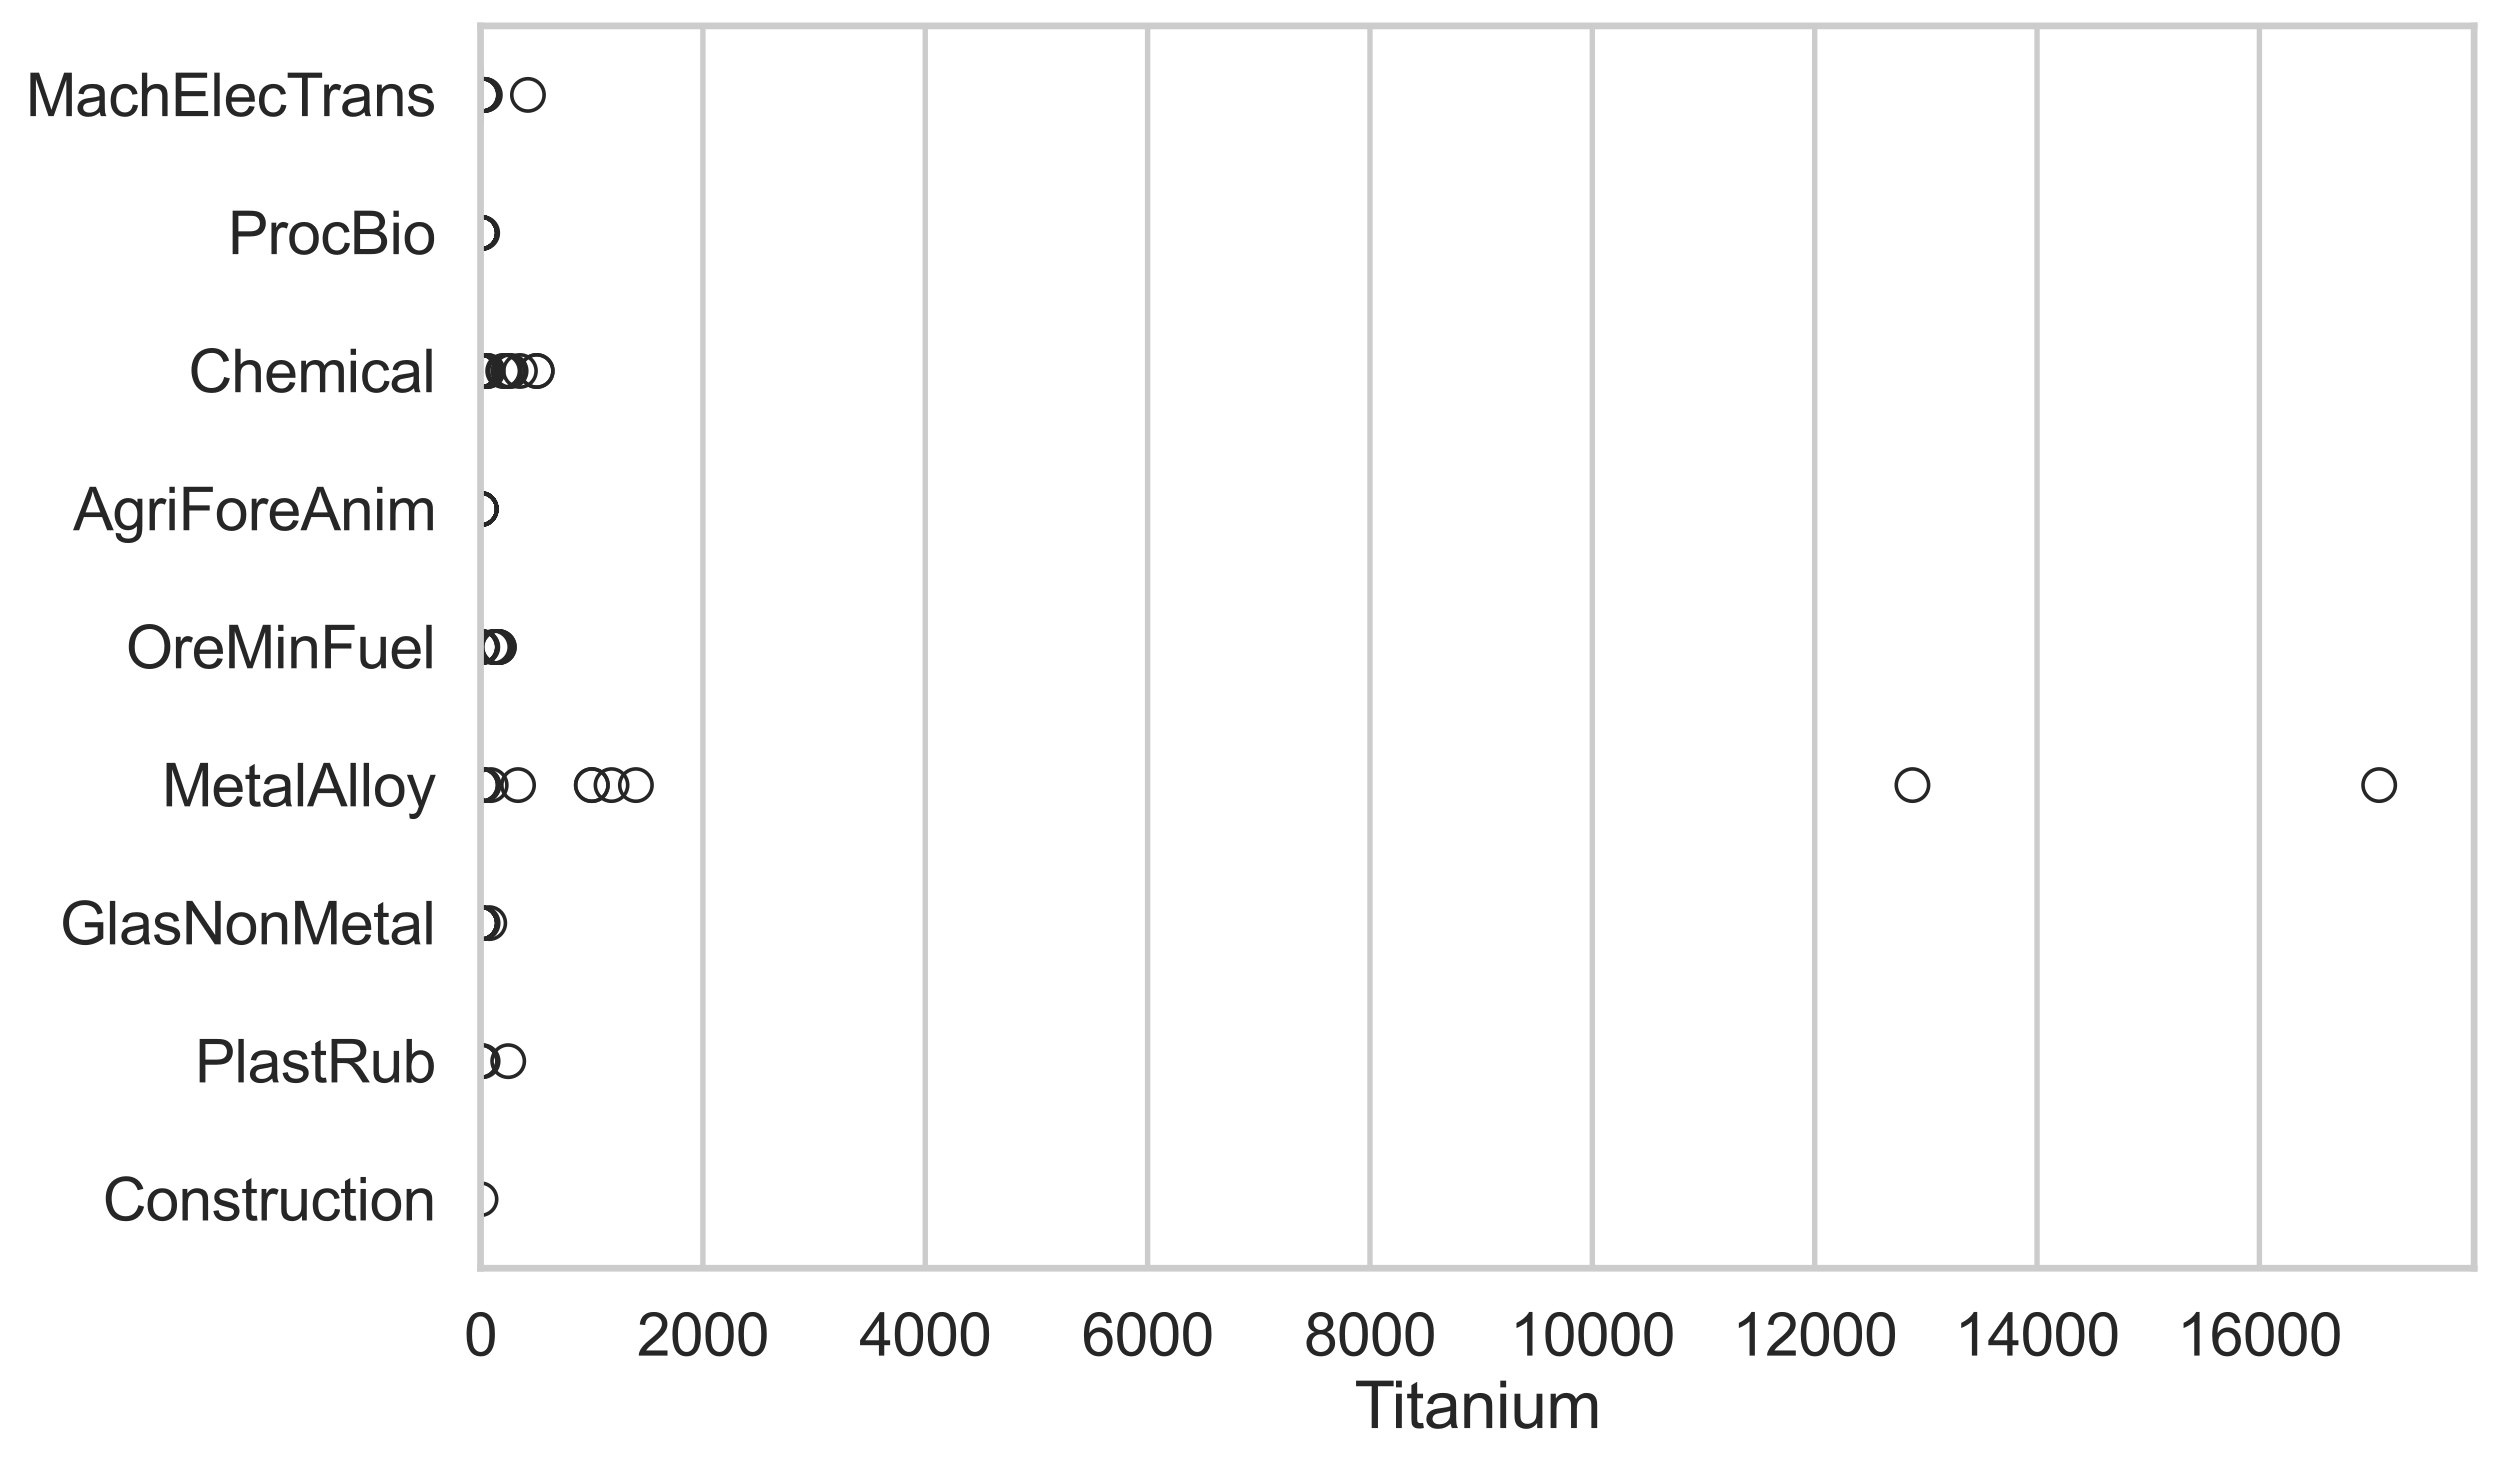 <?xml version="1.0" encoding="utf-8" standalone="no"?>
<!DOCTYPE svg PUBLIC "-//W3C//DTD SVG 1.1//EN"
  "http://www.w3.org/Graphics/SVG/1.1/DTD/svg11.dtd">
<svg xmlns:xlink="http://www.w3.org/1999/xlink" width="695.577pt" height="408.111pt" viewBox="0 0 695.577 408.111" xmlns="http://www.w3.org/2000/svg" version="1.1">
 <defs>
  <style type="text/css">*{stroke-linejoin: round; stroke-linecap: butt}</style>
 </defs>
 <g id="figure_1">
  <g id="patch_1">
   <path d="M 0 408.111 
L 695.577 408.111 
L 695.577 0 
L 0 0 
z
" style="fill: #ffffff"/>
  </g>
  <g id="axes_1">
   <g id="patch_2">
    <path d="M 133.697 352.86 
L 688.377 352.86 
L 688.377 7.2 
L 133.697 7.2 
z
" style="fill: #ffffff"/>
   </g>
   <g id="matplotlib.axis_1">
    <g id="xtick_1">
     <g id="line2d_1">
      <path d="M 133.697 352.86 
L 133.697 7.2 
" clip-path="url(#pc767869183)" style="fill: none; stroke: #cccccc; stroke-width: 1.5; stroke-linecap: round"/>
     </g>
     <g id="text_1">
      <!-- 0 -->
      <g style="fill: #262626" transform="translate(129.109 377.17) scale(0.165 -0.165)">
       <defs>
        <path id="ArialMT-30" d="M 266 2259 
Q 266 3072 433 3567 
Q 600 4063 929 4331 
Q 1259 4600 1759 4600 
Q 2128 4600 2406 4451 
Q 2684 4303 2865 4023 
Q 3047 3744 3150 3342 
Q 3253 2941 3253 2259 
Q 3253 1453 3087 958 
Q 2922 463 2592 192 
Q 2263 -78 1759 -78 
Q 1097 -78 719 397 
Q 266 969 266 2259 
z
M 844 2259 
Q 844 1131 1108 757 
Q 1372 384 1759 384 
Q 2147 384 2411 759 
Q 2675 1134 2675 2259 
Q 2675 3391 2411 3762 
Q 2147 4134 1753 4134 
Q 1366 4134 1134 3806 
Q 844 3388 844 2259 
z
" transform="scale(0.016)"/>
       </defs>
       <use xlink:href="#ArialMT-30"/>
      </g>
     </g>
    </g>
    <g id="xtick_2">
     <g id="line2d_2">
      <path d="M 195.565 352.86 
L 195.565 7.2 
" clip-path="url(#pc767869183)" style="fill: none; stroke: #cccccc; stroke-width: 1.5; stroke-linecap: round"/>
     </g>
     <g id="text_2">
      <!-- 2000 -->
      <g style="fill: #262626" transform="translate(177.213 377.17) scale(0.165 -0.165)">
       <defs>
        <path id="ArialMT-32" d="M 3222 541 
L 3222 0 
L 194 0 
Q 188 203 259 391 
Q 375 700 629 1000 
Q 884 1300 1366 1694 
Q 2113 2306 2375 2664 
Q 2638 3022 2638 3341 
Q 2638 3675 2398 3904 
Q 2159 4134 1775 4134 
Q 1369 4134 1125 3890 
Q 881 3647 878 3216 
L 300 3275 
Q 359 3922 746 4261 
Q 1134 4600 1788 4600 
Q 2447 4600 2831 4234 
Q 3216 3869 3216 3328 
Q 3216 3053 3103 2787 
Q 2991 2522 2730 2228 
Q 2469 1934 1863 1422 
Q 1356 997 1212 845 
Q 1069 694 975 541 
L 3222 541 
z
" transform="scale(0.016)"/>
       </defs>
       <use xlink:href="#ArialMT-32"/>
       <use xlink:href="#ArialMT-30" transform="translate(55.615 0)"/>
       <use xlink:href="#ArialMT-30" transform="translate(111.23 0)"/>
       <use xlink:href="#ArialMT-30" transform="translate(166.846 0)"/>
      </g>
     </g>
    </g>
    <g id="xtick_3">
     <g id="line2d_3">
      <path d="M 257.432 352.86 
L 257.432 7.2 
" clip-path="url(#pc767869183)" style="fill: none; stroke: #cccccc; stroke-width: 1.5; stroke-linecap: round"/>
     </g>
     <g id="text_3">
      <!-- 4000 -->
      <g style="fill: #262626" transform="translate(239.081 377.17) scale(0.165 -0.165)">
       <defs>
        <path id="ArialMT-34" d="M 2069 0 
L 2069 1097 
L 81 1097 
L 81 1613 
L 2172 4581 
L 2631 4581 
L 2631 1613 
L 3250 1613 
L 3250 1097 
L 2631 1097 
L 2631 0 
L 2069 0 
z
M 2069 1613 
L 2069 3678 
L 634 1613 
L 2069 1613 
z
" transform="scale(0.016)"/>
       </defs>
       <use xlink:href="#ArialMT-34"/>
       <use xlink:href="#ArialMT-30" transform="translate(55.615 0)"/>
       <use xlink:href="#ArialMT-30" transform="translate(111.23 0)"/>
       <use xlink:href="#ArialMT-30" transform="translate(166.846 0)"/>
      </g>
     </g>
    </g>
    <g id="xtick_4">
     <g id="line2d_4">
      <path d="M 319.3 352.86 
L 319.3 7.2 
" clip-path="url(#pc767869183)" style="fill: none; stroke: #cccccc; stroke-width: 1.5; stroke-linecap: round"/>
     </g>
     <g id="text_4">
      <!-- 6000 -->
      <g style="fill: #262626" transform="translate(300.949 377.17) scale(0.165 -0.165)">
       <defs>
        <path id="ArialMT-36" d="M 3184 3459 
L 2625 3416 
Q 2550 3747 2413 3897 
Q 2184 4138 1850 4138 
Q 1581 4138 1378 3988 
Q 1113 3794 959 3422 
Q 806 3050 800 2363 
Q 1003 2672 1297 2822 
Q 1591 2972 1913 2972 
Q 2475 2972 2870 2558 
Q 3266 2144 3266 1488 
Q 3266 1056 3080 686 
Q 2894 316 2569 119 
Q 2244 -78 1831 -78 
Q 1128 -78 684 439 
Q 241 956 241 2144 
Q 241 3472 731 4075 
Q 1159 4600 1884 4600 
Q 2425 4600 2770 4297 
Q 3116 3994 3184 3459 
z
M 888 1484 
Q 888 1194 1011 928 
Q 1134 663 1356 523 
Q 1578 384 1822 384 
Q 2178 384 2434 671 
Q 2691 959 2691 1453 
Q 2691 1928 2437 2201 
Q 2184 2475 1800 2475 
Q 1419 2475 1153 2201 
Q 888 1928 888 1484 
z
" transform="scale(0.016)"/>
       </defs>
       <use xlink:href="#ArialMT-36"/>
       <use xlink:href="#ArialMT-30" transform="translate(55.615 0)"/>
       <use xlink:href="#ArialMT-30" transform="translate(111.23 0)"/>
       <use xlink:href="#ArialMT-30" transform="translate(166.846 0)"/>
      </g>
     </g>
    </g>
    <g id="xtick_5">
     <g id="line2d_5">
      <path d="M 381.167 352.86 
L 381.167 7.2 
" clip-path="url(#pc767869183)" style="fill: none; stroke: #cccccc; stroke-width: 1.5; stroke-linecap: round"/>
     </g>
     <g id="text_5">
      <!-- 8000 -->
      <g style="fill: #262626" transform="translate(362.816 377.17) scale(0.165 -0.165)">
       <defs>
        <path id="ArialMT-38" d="M 1131 2484 
Q 781 2613 612 2850 
Q 444 3088 444 3419 
Q 444 3919 803 4259 
Q 1163 4600 1759 4600 
Q 2359 4600 2725 4251 
Q 3091 3903 3091 3403 
Q 3091 3084 2923 2848 
Q 2756 2613 2416 2484 
Q 2838 2347 3058 2040 
Q 3278 1734 3278 1309 
Q 3278 722 2862 322 
Q 2447 -78 1769 -78 
Q 1091 -78 675 323 
Q 259 725 259 1325 
Q 259 1772 486 2073 
Q 713 2375 1131 2484 
z
M 1019 3438 
Q 1019 3113 1228 2906 
Q 1438 2700 1772 2700 
Q 2097 2700 2305 2904 
Q 2513 3109 2513 3406 
Q 2513 3716 2298 3927 
Q 2084 4138 1766 4138 
Q 1444 4138 1231 3931 
Q 1019 3725 1019 3438 
z
M 838 1322 
Q 838 1081 952 856 
Q 1066 631 1291 507 
Q 1516 384 1775 384 
Q 2178 384 2440 643 
Q 2703 903 2703 1303 
Q 2703 1709 2433 1975 
Q 2163 2241 1756 2241 
Q 1359 2241 1098 1978 
Q 838 1716 838 1322 
z
" transform="scale(0.016)"/>
       </defs>
       <use xlink:href="#ArialMT-38"/>
       <use xlink:href="#ArialMT-30" transform="translate(55.615 0)"/>
       <use xlink:href="#ArialMT-30" transform="translate(111.23 0)"/>
       <use xlink:href="#ArialMT-30" transform="translate(166.846 0)"/>
      </g>
     </g>
    </g>
    <g id="xtick_6">
     <g id="line2d_6">
      <path d="M 443.035 352.86 
L 443.035 7.2 
" clip-path="url(#pc767869183)" style="fill: none; stroke: #cccccc; stroke-width: 1.5; stroke-linecap: round"/>
     </g>
     <g id="text_6">
      <!-- 10000 -->
      <g style="fill: #262626" transform="translate(420.096 377.17) scale(0.165 -0.165)">
       <defs>
        <path id="ArialMT-31" d="M 2384 0 
L 1822 0 
L 1822 3584 
Q 1619 3391 1289 3197 
Q 959 3003 697 2906 
L 697 3450 
Q 1169 3672 1522 3987 
Q 1875 4303 2022 4600 
L 2384 4600 
L 2384 0 
z
" transform="scale(0.016)"/>
       </defs>
       <use xlink:href="#ArialMT-31"/>
       <use xlink:href="#ArialMT-30" transform="translate(55.615 0)"/>
       <use xlink:href="#ArialMT-30" transform="translate(111.23 0)"/>
       <use xlink:href="#ArialMT-30" transform="translate(166.846 0)"/>
       <use xlink:href="#ArialMT-30" transform="translate(222.461 0)"/>
      </g>
     </g>
    </g>
    <g id="xtick_7">
     <g id="line2d_7">
      <path d="M 504.902 352.86 
L 504.902 7.2 
" clip-path="url(#pc767869183)" style="fill: none; stroke: #cccccc; stroke-width: 1.5; stroke-linecap: round"/>
     </g>
     <g id="text_7">
      <!-- 12000 -->
      <g style="fill: #262626" transform="translate(481.964 377.17) scale(0.165 -0.165)">
       <use xlink:href="#ArialMT-31"/>
       <use xlink:href="#ArialMT-32" transform="translate(55.615 0)"/>
       <use xlink:href="#ArialMT-30" transform="translate(111.23 0)"/>
       <use xlink:href="#ArialMT-30" transform="translate(166.846 0)"/>
       <use xlink:href="#ArialMT-30" transform="translate(222.461 0)"/>
      </g>
     </g>
    </g>
    <g id="xtick_8">
     <g id="line2d_8">
      <path d="M 566.77 352.86 
L 566.77 7.2 
" clip-path="url(#pc767869183)" style="fill: none; stroke: #cccccc; stroke-width: 1.5; stroke-linecap: round"/>
     </g>
     <g id="text_8">
      <!-- 14000 -->
      <g style="fill: #262626" transform="translate(543.831 377.17) scale(0.165 -0.165)">
       <use xlink:href="#ArialMT-31"/>
       <use xlink:href="#ArialMT-34" transform="translate(55.615 0)"/>
       <use xlink:href="#ArialMT-30" transform="translate(111.23 0)"/>
       <use xlink:href="#ArialMT-30" transform="translate(166.846 0)"/>
       <use xlink:href="#ArialMT-30" transform="translate(222.461 0)"/>
      </g>
     </g>
    </g>
    <g id="xtick_9">
     <g id="line2d_9">
      <path d="M 628.638 352.86 
L 628.638 7.2 
" clip-path="url(#pc767869183)" style="fill: none; stroke: #cccccc; stroke-width: 1.5; stroke-linecap: round"/>
     </g>
     <g id="text_9">
      <!-- 16000 -->
      <g style="fill: #262626" transform="translate(605.699 377.17) scale(0.165 -0.165)">
       <use xlink:href="#ArialMT-31"/>
       <use xlink:href="#ArialMT-36" transform="translate(55.615 0)"/>
       <use xlink:href="#ArialMT-30" transform="translate(111.23 0)"/>
       <use xlink:href="#ArialMT-30" transform="translate(166.846 0)"/>
       <use xlink:href="#ArialMT-30" transform="translate(222.461 0)"/>
      </g>
     </g>
    </g>
    <g id="text_10">
     <!-- Titanium -->
     <g style="fill: #262626" transform="translate(376.866 397.334) scale(0.18 -0.18)">
      <defs>
       <path id="ArialMT-54" d="M 1659 0 
L 1659 4041 
L 150 4041 
L 150 4581 
L 3781 4581 
L 3781 4041 
L 2266 4041 
L 2266 0 
L 1659 0 
z
" transform="scale(0.016)"/>
       <path id="ArialMT-69" d="M 425 3934 
L 425 4581 
L 988 4581 
L 988 3934 
L 425 3934 
z
M 425 0 
L 425 3319 
L 988 3319 
L 988 0 
L 425 0 
z
" transform="scale(0.016)"/>
       <path id="ArialMT-74" d="M 1650 503 
L 1731 6 
Q 1494 -44 1306 -44 
Q 1000 -44 831 53 
Q 663 150 594 308 
Q 525 466 525 972 
L 525 2881 
L 113 2881 
L 113 3319 
L 525 3319 
L 525 4141 
L 1084 4478 
L 1084 3319 
L 1650 3319 
L 1650 2881 
L 1084 2881 
L 1084 941 
Q 1084 700 1114 631 
Q 1144 563 1211 522 
Q 1278 481 1403 481 
Q 1497 481 1650 503 
z
" transform="scale(0.016)"/>
       <path id="ArialMT-61" d="M 2588 409 
Q 2275 144 1986 34 
Q 1697 -75 1366 -75 
Q 819 -75 525 192 
Q 231 459 231 875 
Q 231 1119 342 1320 
Q 453 1522 633 1644 
Q 813 1766 1038 1828 
Q 1203 1872 1538 1913 
Q 2219 1994 2541 2106 
Q 2544 2222 2544 2253 
Q 2544 2597 2384 2738 
Q 2169 2928 1744 2928 
Q 1347 2928 1158 2789 
Q 969 2650 878 2297 
L 328 2372 
Q 403 2725 575 2942 
Q 747 3159 1072 3276 
Q 1397 3394 1825 3394 
Q 2250 3394 2515 3294 
Q 2781 3194 2906 3042 
Q 3031 2891 3081 2659 
Q 3109 2516 3109 2141 
L 3109 1391 
Q 3109 606 3145 398 
Q 3181 191 3288 0 
L 2700 0 
Q 2613 175 2588 409 
z
M 2541 1666 
Q 2234 1541 1622 1453 
Q 1275 1403 1131 1340 
Q 988 1278 909 1158 
Q 831 1038 831 891 
Q 831 666 1001 516 
Q 1172 366 1500 366 
Q 1825 366 2078 508 
Q 2331 650 2450 897 
Q 2541 1088 2541 1459 
L 2541 1666 
z
" transform="scale(0.016)"/>
       <path id="ArialMT-6e" d="M 422 0 
L 422 3319 
L 928 3319 
L 928 2847 
Q 1294 3394 1984 3394 
Q 2284 3394 2536 3286 
Q 2788 3178 2913 3003 
Q 3038 2828 3088 2588 
Q 3119 2431 3119 2041 
L 3119 0 
L 2556 0 
L 2556 2019 
Q 2556 2363 2490 2533 
Q 2425 2703 2258 2804 
Q 2091 2906 1866 2906 
Q 1506 2906 1245 2678 
Q 984 2450 984 1813 
L 984 0 
L 422 0 
z
" transform="scale(0.016)"/>
       <path id="ArialMT-75" d="M 2597 0 
L 2597 488 
Q 2209 -75 1544 -75 
Q 1250 -75 995 37 
Q 741 150 617 320 
Q 494 491 444 738 
Q 409 903 409 1263 
L 409 3319 
L 972 3319 
L 972 1478 
Q 972 1038 1006 884 
Q 1059 663 1231 536 
Q 1403 409 1656 409 
Q 1909 409 2131 539 
Q 2353 669 2445 892 
Q 2538 1116 2538 1541 
L 2538 3319 
L 3100 3319 
L 3100 0 
L 2597 0 
z
" transform="scale(0.016)"/>
       <path id="ArialMT-6d" d="M 422 0 
L 422 3319 
L 925 3319 
L 925 2853 
Q 1081 3097 1340 3245 
Q 1600 3394 1931 3394 
Q 2300 3394 2536 3241 
Q 2772 3088 2869 2813 
Q 3263 3394 3894 3394 
Q 4388 3394 4653 3120 
Q 4919 2847 4919 2278 
L 4919 0 
L 4359 0 
L 4359 2091 
Q 4359 2428 4304 2576 
Q 4250 2725 4106 2815 
Q 3963 2906 3769 2906 
Q 3419 2906 3187 2673 
Q 2956 2441 2956 1928 
L 2956 0 
L 2394 0 
L 2394 2156 
Q 2394 2531 2256 2718 
Q 2119 2906 1806 2906 
Q 1569 2906 1367 2781 
Q 1166 2656 1075 2415 
Q 984 2175 984 1722 
L 984 0 
L 422 0 
z
" transform="scale(0.016)"/>
      </defs>
      <use xlink:href="#ArialMT-54"/>
      <use xlink:href="#ArialMT-69" transform="translate(57.334 0)"/>
      <use xlink:href="#ArialMT-74" transform="translate(79.551 0)"/>
      <use xlink:href="#ArialMT-61" transform="translate(107.334 0)"/>
      <use xlink:href="#ArialMT-6e" transform="translate(162.949 0)"/>
      <use xlink:href="#ArialMT-69" transform="translate(218.564 0)"/>
      <use xlink:href="#ArialMT-75" transform="translate(240.781 0)"/>
      <use xlink:href="#ArialMT-6d" transform="translate(296.396 0)"/>
     </g>
    </g>
   </g>
   <g id="matplotlib.axis_2">
    <g id="ytick_1">
     <g id="text_11">
      <!-- MachElecTrans -->
      <g style="fill: #262626" transform="translate(7.2 32.309) scale(0.165 -0.165)">
       <defs>
        <path id="ArialMT-4d" d="M 475 0 
L 475 4581 
L 1388 4581 
L 2472 1338 
Q 2622 884 2691 659 
Q 2769 909 2934 1394 
L 4031 4581 
L 4847 4581 
L 4847 0 
L 4263 0 
L 4263 3834 
L 2931 0 
L 2384 0 
L 1059 3900 
L 1059 0 
L 475 0 
z
" transform="scale(0.016)"/>
        <path id="ArialMT-63" d="M 2588 1216 
L 3141 1144 
Q 3050 572 2676 248 
Q 2303 -75 1759 -75 
Q 1078 -75 664 370 
Q 250 816 250 1647 
Q 250 2184 428 2587 
Q 606 2991 970 3192 
Q 1334 3394 1763 3394 
Q 2303 3394 2647 3120 
Q 2991 2847 3088 2344 
L 2541 2259 
Q 2463 2594 2264 2762 
Q 2066 2931 1784 2931 
Q 1359 2931 1093 2626 
Q 828 2322 828 1663 
Q 828 994 1084 691 
Q 1341 388 1753 388 
Q 2084 388 2306 591 
Q 2528 794 2588 1216 
z
" transform="scale(0.016)"/>
        <path id="ArialMT-68" d="M 422 0 
L 422 4581 
L 984 4581 
L 984 2938 
Q 1378 3394 1978 3394 
Q 2347 3394 2619 3248 
Q 2891 3103 3008 2847 
Q 3125 2591 3125 2103 
L 3125 0 
L 2563 0 
L 2563 2103 
Q 2563 2525 2380 2717 
Q 2197 2909 1863 2909 
Q 1613 2909 1392 2779 
Q 1172 2650 1078 2428 
Q 984 2206 984 1816 
L 984 0 
L 422 0 
z
" transform="scale(0.016)"/>
        <path id="ArialMT-45" d="M 506 0 
L 506 4581 
L 3819 4581 
L 3819 4041 
L 1113 4041 
L 1113 2638 
L 3647 2638 
L 3647 2100 
L 1113 2100 
L 1113 541 
L 3925 541 
L 3925 0 
L 506 0 
z
" transform="scale(0.016)"/>
        <path id="ArialMT-6c" d="M 409 0 
L 409 4581 
L 972 4581 
L 972 0 
L 409 0 
z
" transform="scale(0.016)"/>
        <path id="ArialMT-65" d="M 2694 1069 
L 3275 997 
Q 3138 488 2766 206 
Q 2394 -75 1816 -75 
Q 1088 -75 661 373 
Q 234 822 234 1631 
Q 234 2469 665 2931 
Q 1097 3394 1784 3394 
Q 2450 3394 2872 2941 
Q 3294 2488 3294 1666 
Q 3294 1616 3291 1516 
L 816 1516 
Q 847 969 1125 678 
Q 1403 388 1819 388 
Q 2128 388 2347 550 
Q 2566 713 2694 1069 
z
M 847 1978 
L 2700 1978 
Q 2663 2397 2488 2606 
Q 2219 2931 1791 2931 
Q 1403 2931 1139 2672 
Q 875 2413 847 1978 
z
" transform="scale(0.016)"/>
        <path id="ArialMT-72" d="M 416 0 
L 416 3319 
L 922 3319 
L 922 2816 
Q 1116 3169 1280 3281 
Q 1444 3394 1641 3394 
Q 1925 3394 2219 3213 
L 2025 2691 
Q 1819 2813 1613 2813 
Q 1428 2813 1281 2702 
Q 1134 2591 1072 2394 
Q 978 2094 978 1738 
L 978 0 
L 416 0 
z
" transform="scale(0.016)"/>
        <path id="ArialMT-73" d="M 197 991 
L 753 1078 
Q 800 744 1014 566 
Q 1228 388 1613 388 
Q 2000 388 2187 545 
Q 2375 703 2375 916 
Q 2375 1106 2209 1216 
Q 2094 1291 1634 1406 
Q 1016 1563 777 1677 
Q 538 1791 414 1992 
Q 291 2194 291 2438 
Q 291 2659 392 2848 
Q 494 3038 669 3163 
Q 800 3259 1026 3326 
Q 1253 3394 1513 3394 
Q 1903 3394 2198 3281 
Q 2494 3169 2634 2976 
Q 2775 2784 2828 2463 
L 2278 2388 
Q 2241 2644 2061 2787 
Q 1881 2931 1553 2931 
Q 1166 2931 1000 2803 
Q 834 2675 834 2503 
Q 834 2394 903 2306 
Q 972 2216 1119 2156 
Q 1203 2125 1616 2013 
Q 2213 1853 2448 1751 
Q 2684 1650 2818 1456 
Q 2953 1263 2953 975 
Q 2953 694 2789 445 
Q 2625 197 2315 61 
Q 2006 -75 1616 -75 
Q 969 -75 630 194 
Q 291 463 197 991 
z
" transform="scale(0.016)"/>
       </defs>
       <use xlink:href="#ArialMT-4d"/>
       <use xlink:href="#ArialMT-61" transform="translate(83.301 0)"/>
       <use xlink:href="#ArialMT-63" transform="translate(138.916 0)"/>
       <use xlink:href="#ArialMT-68" transform="translate(188.916 0)"/>
       <use xlink:href="#ArialMT-45" transform="translate(244.531 0)"/>
       <use xlink:href="#ArialMT-6c" transform="translate(311.23 0)"/>
       <use xlink:href="#ArialMT-65" transform="translate(333.447 0)"/>
       <use xlink:href="#ArialMT-63" transform="translate(389.062 0)"/>
       <use xlink:href="#ArialMT-54" transform="translate(439.062 0)"/>
       <use xlink:href="#ArialMT-72" transform="translate(496.396 0)"/>
       <use xlink:href="#ArialMT-61" transform="translate(529.697 0)"/>
       <use xlink:href="#ArialMT-6e" transform="translate(585.312 0)"/>
       <use xlink:href="#ArialMT-73" transform="translate(640.928 0)"/>
      </g>
     </g>
    </g>
    <g id="ytick_2">
     <g id="text_12">
      <!-- ProcBio -->
      <g style="fill: #262626" transform="translate(63.424 70.715) scale(0.165 -0.165)">
       <defs>
        <path id="ArialMT-50" d="M 494 0 
L 494 4581 
L 2222 4581 
Q 2678 4581 2919 4538 
Q 3256 4481 3484 4323 
Q 3713 4166 3852 3881 
Q 3991 3597 3991 3256 
Q 3991 2672 3619 2267 
Q 3247 1863 2275 1863 
L 1100 1863 
L 1100 0 
L 494 0 
z
M 1100 2403 
L 2284 2403 
Q 2872 2403 3119 2622 
Q 3366 2841 3366 3238 
Q 3366 3525 3220 3729 
Q 3075 3934 2838 4000 
Q 2684 4041 2272 4041 
L 1100 4041 
L 1100 2403 
z
" transform="scale(0.016)"/>
        <path id="ArialMT-6f" d="M 213 1659 
Q 213 2581 725 3025 
Q 1153 3394 1769 3394 
Q 2453 3394 2887 2945 
Q 3322 2497 3322 1706 
Q 3322 1066 3130 698 
Q 2938 331 2570 128 
Q 2203 -75 1769 -75 
Q 1072 -75 642 372 
Q 213 819 213 1659 
z
M 791 1659 
Q 791 1022 1069 705 
Q 1347 388 1769 388 
Q 2188 388 2466 706 
Q 2744 1025 2744 1678 
Q 2744 2294 2464 2611 
Q 2184 2928 1769 2928 
Q 1347 2928 1069 2612 
Q 791 2297 791 1659 
z
" transform="scale(0.016)"/>
        <path id="ArialMT-42" d="M 469 0 
L 469 4581 
L 2188 4581 
Q 2713 4581 3030 4442 
Q 3347 4303 3526 4014 
Q 3706 3725 3706 3409 
Q 3706 3116 3547 2856 
Q 3388 2597 3066 2438 
Q 3481 2316 3704 2022 
Q 3928 1728 3928 1328 
Q 3928 1006 3792 729 
Q 3656 453 3456 303 
Q 3256 153 2954 76 
Q 2653 0 2216 0 
L 469 0 
z
M 1075 2656 
L 2066 2656 
Q 2469 2656 2644 2709 
Q 2875 2778 2992 2937 
Q 3109 3097 3109 3338 
Q 3109 3566 3000 3739 
Q 2891 3913 2687 3977 
Q 2484 4041 1991 4041 
L 1075 4041 
L 1075 2656 
z
M 1075 541 
L 2216 541 
Q 2509 541 2628 563 
Q 2838 600 2978 687 
Q 3119 775 3209 942 
Q 3300 1109 3300 1328 
Q 3300 1584 3169 1773 
Q 3038 1963 2805 2039 
Q 2572 2116 2134 2116 
L 1075 2116 
L 1075 541 
z
" transform="scale(0.016)"/>
       </defs>
       <use xlink:href="#ArialMT-50"/>
       <use xlink:href="#ArialMT-72" transform="translate(66.699 0)"/>
       <use xlink:href="#ArialMT-6f" transform="translate(100 0)"/>
       <use xlink:href="#ArialMT-63" transform="translate(155.615 0)"/>
       <use xlink:href="#ArialMT-42" transform="translate(205.615 0)"/>
       <use xlink:href="#ArialMT-69" transform="translate(272.314 0)"/>
       <use xlink:href="#ArialMT-6f" transform="translate(294.531 0)"/>
      </g>
     </g>
    </g>
    <g id="ytick_3">
     <g id="text_13">
      <!-- Chemical -->
      <g style="fill: #262626" transform="translate(52.428 109.122) scale(0.165 -0.165)">
       <defs>
        <path id="ArialMT-43" d="M 3763 1606 
L 4369 1453 
Q 4178 706 3683 314 
Q 3188 -78 2472 -78 
Q 1731 -78 1267 223 
Q 803 525 561 1097 
Q 319 1669 319 2325 
Q 319 3041 592 3573 
Q 866 4106 1370 4382 
Q 1875 4659 2481 4659 
Q 3169 4659 3637 4309 
Q 4106 3959 4291 3325 
L 3694 3184 
Q 3534 3684 3231 3912 
Q 2928 4141 2469 4141 
Q 1941 4141 1586 3887 
Q 1231 3634 1087 3207 
Q 944 2781 944 2328 
Q 944 1744 1114 1308 
Q 1284 872 1643 656 
Q 2003 441 2422 441 
Q 2931 441 3284 734 
Q 3638 1028 3763 1606 
z
" transform="scale(0.016)"/>
       </defs>
       <use xlink:href="#ArialMT-43"/>
       <use xlink:href="#ArialMT-68" transform="translate(72.217 0)"/>
       <use xlink:href="#ArialMT-65" transform="translate(127.832 0)"/>
       <use xlink:href="#ArialMT-6d" transform="translate(183.447 0)"/>
       <use xlink:href="#ArialMT-69" transform="translate(266.748 0)"/>
       <use xlink:href="#ArialMT-63" transform="translate(288.965 0)"/>
       <use xlink:href="#ArialMT-61" transform="translate(338.965 0)"/>
       <use xlink:href="#ArialMT-6c" transform="translate(394.58 0)"/>
      </g>
     </g>
    </g>
    <g id="ytick_4">
     <g id="text_14">
      <!-- AgriForeAnim -->
      <g style="fill: #262626" transform="translate(20.341 147.529) scale(0.165 -0.165)">
       <defs>
        <path id="ArialMT-41" d="M -9 0 
L 1750 4581 
L 2403 4581 
L 4278 0 
L 3588 0 
L 3053 1388 
L 1138 1388 
L 634 0 
L -9 0 
z
M 1313 1881 
L 2866 1881 
L 2388 3150 
Q 2169 3728 2063 4100 
Q 1975 3659 1816 3225 
L 1313 1881 
z
" transform="scale(0.016)"/>
        <path id="ArialMT-67" d="M 319 -275 
L 866 -356 
Q 900 -609 1056 -725 
Q 1266 -881 1628 -881 
Q 2019 -881 2231 -725 
Q 2444 -569 2519 -288 
Q 2563 -116 2559 434 
Q 2191 0 1641 0 
Q 956 0 581 494 
Q 206 988 206 1678 
Q 206 2153 378 2554 
Q 550 2956 876 3175 
Q 1203 3394 1644 3394 
Q 2231 3394 2613 2919 
L 2613 3319 
L 3131 3319 
L 3131 450 
Q 3131 -325 2973 -648 
Q 2816 -972 2473 -1159 
Q 2131 -1347 1631 -1347 
Q 1038 -1347 672 -1080 
Q 306 -813 319 -275 
z
M 784 1719 
Q 784 1066 1043 766 
Q 1303 466 1694 466 
Q 2081 466 2343 764 
Q 2606 1063 2606 1700 
Q 2606 2309 2336 2618 
Q 2066 2928 1684 2928 
Q 1309 2928 1046 2623 
Q 784 2319 784 1719 
z
" transform="scale(0.016)"/>
        <path id="ArialMT-46" d="M 525 0 
L 525 4581 
L 3616 4581 
L 3616 4041 
L 1131 4041 
L 1131 2622 
L 3281 2622 
L 3281 2081 
L 1131 2081 
L 1131 0 
L 525 0 
z
" transform="scale(0.016)"/>
       </defs>
       <use xlink:href="#ArialMT-41"/>
       <use xlink:href="#ArialMT-67" transform="translate(66.699 0)"/>
       <use xlink:href="#ArialMT-72" transform="translate(122.314 0)"/>
       <use xlink:href="#ArialMT-69" transform="translate(155.615 0)"/>
       <use xlink:href="#ArialMT-46" transform="translate(177.832 0)"/>
       <use xlink:href="#ArialMT-6f" transform="translate(238.916 0)"/>
       <use xlink:href="#ArialMT-72" transform="translate(294.531 0)"/>
       <use xlink:href="#ArialMT-65" transform="translate(327.832 0)"/>
       <use xlink:href="#ArialMT-41" transform="translate(383.447 0)"/>
       <use xlink:href="#ArialMT-6e" transform="translate(450.146 0)"/>
       <use xlink:href="#ArialMT-69" transform="translate(505.762 0)"/>
       <use xlink:href="#ArialMT-6d" transform="translate(527.979 0)"/>
      </g>
     </g>
    </g>
    <g id="ytick_5">
     <g id="text_15">
      <!-- OreMinFuel -->
      <g style="fill: #262626" transform="translate(35.013 185.935) scale(0.165 -0.165)">
       <defs>
        <path id="ArialMT-4f" d="M 309 2231 
Q 309 3372 921 4017 
Q 1534 4663 2503 4663 
Q 3138 4663 3647 4359 
Q 4156 4056 4423 3514 
Q 4691 2972 4691 2284 
Q 4691 1588 4409 1038 
Q 4128 488 3612 205 
Q 3097 -78 2500 -78 
Q 1853 -78 1343 234 
Q 834 547 571 1087 
Q 309 1628 309 2231 
z
M 934 2222 
Q 934 1394 1379 917 
Q 1825 441 2497 441 
Q 3181 441 3623 922 
Q 4066 1403 4066 2288 
Q 4066 2847 3877 3264 
Q 3688 3681 3323 3911 
Q 2959 4141 2506 4141 
Q 1863 4141 1398 3698 
Q 934 3256 934 2222 
z
" transform="scale(0.016)"/>
       </defs>
       <use xlink:href="#ArialMT-4f"/>
       <use xlink:href="#ArialMT-72" transform="translate(77.783 0)"/>
       <use xlink:href="#ArialMT-65" transform="translate(111.084 0)"/>
       <use xlink:href="#ArialMT-4d" transform="translate(166.699 0)"/>
       <use xlink:href="#ArialMT-69" transform="translate(250 0)"/>
       <use xlink:href="#ArialMT-6e" transform="translate(272.217 0)"/>
       <use xlink:href="#ArialMT-46" transform="translate(327.832 0)"/>
       <use xlink:href="#ArialMT-75" transform="translate(388.916 0)"/>
       <use xlink:href="#ArialMT-65" transform="translate(444.531 0)"/>
       <use xlink:href="#ArialMT-6c" transform="translate(500.146 0)"/>
      </g>
     </g>
    </g>
    <g id="ytick_6">
     <g id="text_16">
      <!-- MetalAlloy -->
      <g style="fill: #262626" transform="translate(45.088 224.342) scale(0.165 -0.165)">
       <defs>
        <path id="ArialMT-79" d="M 397 -1278 
L 334 -750 
Q 519 -800 656 -800 
Q 844 -800 956 -737 
Q 1069 -675 1141 -563 
Q 1194 -478 1313 -144 
Q 1328 -97 1363 -6 
L 103 3319 
L 709 3319 
L 1400 1397 
Q 1534 1031 1641 628 
Q 1738 1016 1872 1384 
L 2581 3319 
L 3144 3319 
L 1881 -56 
Q 1678 -603 1566 -809 
Q 1416 -1088 1222 -1217 
Q 1028 -1347 759 -1347 
Q 597 -1347 397 -1278 
z
" transform="scale(0.016)"/>
       </defs>
       <use xlink:href="#ArialMT-4d"/>
       <use xlink:href="#ArialMT-65" transform="translate(83.301 0)"/>
       <use xlink:href="#ArialMT-74" transform="translate(138.916 0)"/>
       <use xlink:href="#ArialMT-61" transform="translate(166.699 0)"/>
       <use xlink:href="#ArialMT-6c" transform="translate(222.314 0)"/>
       <use xlink:href="#ArialMT-41" transform="translate(244.531 0)"/>
       <use xlink:href="#ArialMT-6c" transform="translate(311.23 0)"/>
       <use xlink:href="#ArialMT-6c" transform="translate(333.447 0)"/>
       <use xlink:href="#ArialMT-6f" transform="translate(355.664 0)"/>
       <use xlink:href="#ArialMT-79" transform="translate(411.279 0)"/>
      </g>
     </g>
    </g>
    <g id="ytick_7">
     <g id="text_17">
      <!-- GlasNonMetal -->
      <g style="fill: #262626" transform="translate(16.659 262.749) scale(0.165 -0.165)">
       <defs>
        <path id="ArialMT-47" d="M 2638 1797 
L 2638 2334 
L 4578 2338 
L 4578 638 
Q 4131 281 3656 101 
Q 3181 -78 2681 -78 
Q 2006 -78 1454 211 
Q 903 500 622 1047 
Q 341 1594 341 2269 
Q 341 2938 620 3517 
Q 900 4097 1425 4378 
Q 1950 4659 2634 4659 
Q 3131 4659 3532 4498 
Q 3934 4338 4162 4050 
Q 4391 3763 4509 3300 
L 3963 3150 
Q 3859 3500 3706 3700 
Q 3553 3900 3268 4020 
Q 2984 4141 2638 4141 
Q 2222 4141 1919 4014 
Q 1616 3888 1430 3681 
Q 1244 3475 1141 3228 
Q 966 2803 966 2306 
Q 966 1694 1177 1281 
Q 1388 869 1791 669 
Q 2194 469 2647 469 
Q 3041 469 3416 620 
Q 3791 772 3984 944 
L 3984 1797 
L 2638 1797 
z
" transform="scale(0.016)"/>
        <path id="ArialMT-4e" d="M 488 0 
L 488 4581 
L 1109 4581 
L 3516 984 
L 3516 4581 
L 4097 4581 
L 4097 0 
L 3475 0 
L 1069 3600 
L 1069 0 
L 488 0 
z
" transform="scale(0.016)"/>
       </defs>
       <use xlink:href="#ArialMT-47"/>
       <use xlink:href="#ArialMT-6c" transform="translate(77.783 0)"/>
       <use xlink:href="#ArialMT-61" transform="translate(100 0)"/>
       <use xlink:href="#ArialMT-73" transform="translate(155.615 0)"/>
       <use xlink:href="#ArialMT-4e" transform="translate(205.615 0)"/>
       <use xlink:href="#ArialMT-6f" transform="translate(277.832 0)"/>
       <use xlink:href="#ArialMT-6e" transform="translate(333.447 0)"/>
       <use xlink:href="#ArialMT-4d" transform="translate(389.062 0)"/>
       <use xlink:href="#ArialMT-65" transform="translate(472.363 0)"/>
       <use xlink:href="#ArialMT-74" transform="translate(527.979 0)"/>
       <use xlink:href="#ArialMT-61" transform="translate(555.762 0)"/>
       <use xlink:href="#ArialMT-6c" transform="translate(611.377 0)"/>
      </g>
     </g>
    </g>
    <g id="ytick_8">
     <g id="text_18">
      <!-- PlastRub -->
      <g style="fill: #262626" transform="translate(54.248 301.155) scale(0.165 -0.165)">
       <defs>
        <path id="ArialMT-52" d="M 503 0 
L 503 4581 
L 2534 4581 
Q 3147 4581 3465 4457 
Q 3784 4334 3975 4021 
Q 4166 3709 4166 3331 
Q 4166 2844 3850 2509 
Q 3534 2175 2875 2084 
Q 3116 1969 3241 1856 
Q 3506 1613 3744 1247 
L 4541 0 
L 3778 0 
L 3172 953 
Q 2906 1366 2734 1584 
Q 2563 1803 2427 1890 
Q 2291 1978 2150 2013 
Q 2047 2034 1813 2034 
L 1109 2034 
L 1109 0 
L 503 0 
z
M 1109 2559 
L 2413 2559 
Q 2828 2559 3062 2645 
Q 3297 2731 3419 2920 
Q 3541 3109 3541 3331 
Q 3541 3656 3305 3865 
Q 3069 4075 2559 4075 
L 1109 4075 
L 1109 2559 
z
" transform="scale(0.016)"/>
        <path id="ArialMT-62" d="M 941 0 
L 419 0 
L 419 4581 
L 981 4581 
L 981 2947 
Q 1338 3394 1891 3394 
Q 2197 3394 2470 3270 
Q 2744 3147 2920 2923 
Q 3097 2700 3197 2384 
Q 3297 2069 3297 1709 
Q 3297 856 2875 390 
Q 2453 -75 1863 -75 
Q 1275 -75 941 416 
L 941 0 
z
M 934 1684 
Q 934 1088 1097 822 
Q 1363 388 1816 388 
Q 2184 388 2453 708 
Q 2722 1028 2722 1663 
Q 2722 2313 2464 2622 
Q 2206 2931 1841 2931 
Q 1472 2931 1203 2611 
Q 934 2291 934 1684 
z
" transform="scale(0.016)"/>
       </defs>
       <use xlink:href="#ArialMT-50"/>
       <use xlink:href="#ArialMT-6c" transform="translate(66.699 0)"/>
       <use xlink:href="#ArialMT-61" transform="translate(88.916 0)"/>
       <use xlink:href="#ArialMT-73" transform="translate(144.531 0)"/>
       <use xlink:href="#ArialMT-74" transform="translate(194.531 0)"/>
       <use xlink:href="#ArialMT-52" transform="translate(222.314 0)"/>
       <use xlink:href="#ArialMT-75" transform="translate(294.531 0)"/>
       <use xlink:href="#ArialMT-62" transform="translate(350.146 0)"/>
      </g>
     </g>
    </g>
    <g id="ytick_9">
     <g id="text_19">
      <!-- Construction -->
      <g style="fill: #262626" transform="translate(28.575 339.562) scale(0.165 -0.165)">
       <use xlink:href="#ArialMT-43"/>
       <use xlink:href="#ArialMT-6f" transform="translate(72.217 0)"/>
       <use xlink:href="#ArialMT-6e" transform="translate(127.832 0)"/>
       <use xlink:href="#ArialMT-73" transform="translate(183.447 0)"/>
       <use xlink:href="#ArialMT-74" transform="translate(233.447 0)"/>
       <use xlink:href="#ArialMT-72" transform="translate(261.23 0)"/>
       <use xlink:href="#ArialMT-75" transform="translate(294.531 0)"/>
       <use xlink:href="#ArialMT-63" transform="translate(350.146 0)"/>
       <use xlink:href="#ArialMT-74" transform="translate(400.146 0)"/>
       <use xlink:href="#ArialMT-69" transform="translate(427.93 0)"/>
       <use xlink:href="#ArialMT-6f" transform="translate(450.146 0)"/>
       <use xlink:href="#ArialMT-6e" transform="translate(505.762 0)"/>
      </g>
     </g>
    </g>
   </g>
   <g id="patch_3">
    <path d="M 133.737 11.041 
L 133.737 41.766 
L 133.835 41.766 
L 133.835 11.041 
L 133.737 11.041 
z
" clip-path="url(#pc767869183)" style="fill: #ca74db; stroke: #262626; stroke-linejoin: miter"/>
   </g>
   <g id="line2d_10">
    <path d="M 133.737 26.403 
L 133.698 26.403 
" clip-path="url(#pc767869183)" style="fill: none; stroke: #262626"/>
   </g>
   <g id="line2d_11">
    <path d="M 133.835 26.403 
L 133.963 26.403 
" clip-path="url(#pc767869183)" style="fill: none; stroke: #262626"/>
   </g>
   <g id="line2d_12">
    <path d="M 133.698 18.722 
L 133.698 34.085 
" clip-path="url(#pc767869183)" style="fill: none; stroke: #262626; stroke-linecap: round"/>
   </g>
   <g id="line2d_13">
    <path d="M 133.963 18.722 
L 133.963 34.085 
" clip-path="url(#pc767869183)" style="fill: none; stroke: #262626; stroke-linecap: round"/>
   </g>
   <g id="line2d_14">
    <defs>
     <path id="m3e5438647f" d="M 0 4.5 
C 1.193 4.5 2.338 4.026 3.182 3.182 
C 4.026 2.338 4.5 1.193 4.5 0 
C 4.5 -1.193 4.026 -2.338 3.182 -3.182 
C 2.338 -4.026 1.193 -4.5 0 -4.5 
C -1.193 -4.5 -2.338 -4.026 -3.182 -3.182 
C -4.026 -2.338 -4.5 -1.193 -4.5 0 
C -4.5 1.193 -4.026 2.338 -3.182 3.182 
C -2.338 4.026 -1.193 4.5 0 4.5 
z
" style="stroke: #262626"/>
    </defs>
    <g clip-path="url(#pc767869183)">
     <use xlink:href="#m3e5438647f" x="133.988" y="26.403" style="fill-opacity: 0; stroke: #262626"/>
     <use xlink:href="#m3e5438647f" x="134.383" y="26.403" style="fill-opacity: 0; stroke: #262626"/>
     <use xlink:href="#m3e5438647f" x="134.673" y="26.403" style="fill-opacity: 0; stroke: #262626"/>
     <use xlink:href="#m3e5438647f" x="134.558" y="26.403" style="fill-opacity: 0; stroke: #262626"/>
     <use xlink:href="#m3e5438647f" x="134.37" y="26.403" style="fill-opacity: 0; stroke: #262626"/>
     <use xlink:href="#m3e5438647f" x="134.199" y="26.403" style="fill-opacity: 0; stroke: #262626"/>
     <use xlink:href="#m3e5438647f" x="134.399" y="26.403" style="fill-opacity: 0; stroke: #262626"/>
     <use xlink:href="#m3e5438647f" x="134.086" y="26.403" style="fill-opacity: 0; stroke: #262626"/>
     <use xlink:href="#m3e5438647f" x="134.051" y="26.403" style="fill-opacity: 0; stroke: #262626"/>
     <use xlink:href="#m3e5438647f" x="134.052" y="26.403" style="fill-opacity: 0; stroke: #262626"/>
     <use xlink:href="#m3e5438647f" x="134.889" y="26.403" style="fill-opacity: 0; stroke: #262626"/>
     <use xlink:href="#m3e5438647f" x="134.372" y="26.403" style="fill-opacity: 0; stroke: #262626"/>
     <use xlink:href="#m3e5438647f" x="134.382" y="26.403" style="fill-opacity: 0; stroke: #262626"/>
     <use xlink:href="#m3e5438647f" x="134.108" y="26.403" style="fill-opacity: 0; stroke: #262626"/>
     <use xlink:href="#m3e5438647f" x="134.397" y="26.403" style="fill-opacity: 0; stroke: #262626"/>
     <use xlink:href="#m3e5438647f" x="146.89" y="26.403" style="fill-opacity: 0; stroke: #262626"/>
     <use xlink:href="#m3e5438647f" x="134.313" y="26.403" style="fill-opacity: 0; stroke: #262626"/>
     <use xlink:href="#m3e5438647f" x="134.071" y="26.403" style="fill-opacity: 0; stroke: #262626"/>
    </g>
   </g>
   <g id="patch_4">
    <path d="M 133.697 49.447 
L 133.697 80.173 
L 133.701 80.173 
L 133.701 49.447 
L 133.697 49.447 
z
" clip-path="url(#pc767869183)" style="fill: #5ca236; stroke: #262626; stroke-linejoin: miter"/>
   </g>
   <g id="line2d_15">
    <path d="M 133.697 64.81 
L 133.697 64.81 
" clip-path="url(#pc767869183)" style="fill: none; stroke: #262626"/>
   </g>
   <g id="line2d_16">
    <path d="M 133.701 64.81 
L 133.706 64.81 
" clip-path="url(#pc767869183)" style="fill: none; stroke: #262626"/>
   </g>
   <g id="line2d_17">
    <path d="M 133.697 57.129 
L 133.697 72.491 
" clip-path="url(#pc767869183)" style="fill: none; stroke: #262626; stroke-linecap: round"/>
   </g>
   <g id="line2d_18">
    <path d="M 133.706 57.129 
L 133.706 72.491 
" clip-path="url(#pc767869183)" style="fill: none; stroke: #262626; stroke-linecap: round"/>
   </g>
   <g id="line2d_19">
    <g clip-path="url(#pc767869183)">
     <use xlink:href="#m3e5438647f" x="133.716" y="64.81" style="fill-opacity: 0; stroke: #262626"/>
     <use xlink:href="#m3e5438647f" x="134.151" y="64.81" style="fill-opacity: 0; stroke: #262626"/>
     <use xlink:href="#m3e5438647f" x="133.706" y="64.81" style="fill-opacity: 0; stroke: #262626"/>
     <use xlink:href="#m3e5438647f" x="133.771" y="64.81" style="fill-opacity: 0; stroke: #262626"/>
     <use xlink:href="#m3e5438647f" x="133.929" y="64.81" style="fill-opacity: 0; stroke: #262626"/>
     <use xlink:href="#m3e5438647f" x="133.749" y="64.81" style="fill-opacity: 0; stroke: #262626"/>
     <use xlink:href="#m3e5438647f" x="133.726" y="64.81" style="fill-opacity: 0; stroke: #262626"/>
     <use xlink:href="#m3e5438647f" x="133.742" y="64.81" style="fill-opacity: 0; stroke: #262626"/>
     <use xlink:href="#m3e5438647f" x="133.709" y="64.81" style="fill-opacity: 0; stroke: #262626"/>
     <use xlink:href="#m3e5438647f" x="133.814" y="64.81" style="fill-opacity: 0; stroke: #262626"/>
     <use xlink:href="#m3e5438647f" x="133.715" y="64.81" style="fill-opacity: 0; stroke: #262626"/>
     <use xlink:href="#m3e5438647f" x="133.71" y="64.81" style="fill-opacity: 0; stroke: #262626"/>
     <use xlink:href="#m3e5438647f" x="133.774" y="64.81" style="fill-opacity: 0; stroke: #262626"/>
     <use xlink:href="#m3e5438647f" x="133.774" y="64.81" style="fill-opacity: 0; stroke: #262626"/>
     <use xlink:href="#m3e5438647f" x="133.767" y="64.81" style="fill-opacity: 0; stroke: #262626"/>
     <use xlink:href="#m3e5438647f" x="133.713" y="64.81" style="fill-opacity: 0; stroke: #262626"/>
     <use xlink:href="#m3e5438647f" x="133.736" y="64.81" style="fill-opacity: 0; stroke: #262626"/>
     <use xlink:href="#m3e5438647f" x="133.711" y="64.81" style="fill-opacity: 0; stroke: #262626"/>
     <use xlink:href="#m3e5438647f" x="133.726" y="64.81" style="fill-opacity: 0; stroke: #262626"/>
     <use xlink:href="#m3e5438647f" x="133.707" y="64.81" style="fill-opacity: 0; stroke: #262626"/>
     <use xlink:href="#m3e5438647f" x="133.717" y="64.81" style="fill-opacity: 0; stroke: #262626"/>
     <use xlink:href="#m3e5438647f" x="133.709" y="64.81" style="fill-opacity: 0; stroke: #262626"/>
     <use xlink:href="#m3e5438647f" x="133.713" y="64.81" style="fill-opacity: 0; stroke: #262626"/>
     <use xlink:href="#m3e5438647f" x="133.714" y="64.81" style="fill-opacity: 0; stroke: #262626"/>
     <use xlink:href="#m3e5438647f" x="133.71" y="64.81" style="fill-opacity: 0; stroke: #262626"/>
     <use xlink:href="#m3e5438647f" x="133.728" y="64.81" style="fill-opacity: 0; stroke: #262626"/>
     <use xlink:href="#m3e5438647f" x="133.73" y="64.81" style="fill-opacity: 0; stroke: #262626"/>
     <use xlink:href="#m3e5438647f" x="133.708" y="64.81" style="fill-opacity: 0; stroke: #262626"/>
     <use xlink:href="#m3e5438647f" x="133.715" y="64.81" style="fill-opacity: 0; stroke: #262626"/>
     <use xlink:href="#m3e5438647f" x="133.712" y="64.81" style="fill-opacity: 0; stroke: #262626"/>
    </g>
   </g>
   <g id="patch_5">
    <path d="M 133.7 87.854 
L 133.7 118.579 
L 133.713 118.579 
L 133.713 87.854 
L 133.7 87.854 
z
" clip-path="url(#pc767869183)" style="fill: #68afd7; stroke: #262626; stroke-linejoin: miter"/>
   </g>
   <g id="line2d_20">
    <path d="M 133.7 103.217 
L 133.697 103.217 
" clip-path="url(#pc767869183)" style="fill: none; stroke: #262626"/>
   </g>
   <g id="line2d_21">
    <path d="M 133.713 103.217 
L 133.732 103.217 
" clip-path="url(#pc767869183)" style="fill: none; stroke: #262626"/>
   </g>
   <g id="line2d_22">
    <path d="M 133.697 95.535 
L 133.697 110.898 
" clip-path="url(#pc767869183)" style="fill: none; stroke: #262626; stroke-linecap: round"/>
   </g>
   <g id="line2d_23">
    <path d="M 133.732 95.535 
L 133.732 110.898 
" clip-path="url(#pc767869183)" style="fill: none; stroke: #262626; stroke-linecap: round"/>
   </g>
   <g id="line2d_24">
    <g clip-path="url(#pc767869183)">
     <use xlink:href="#m3e5438647f" x="133.796" y="103.217" style="fill-opacity: 0; stroke: #262626"/>
     <use xlink:href="#m3e5438647f" x="133.739" y="103.217" style="fill-opacity: 0; stroke: #262626"/>
     <use xlink:href="#m3e5438647f" x="133.83" y="103.217" style="fill-opacity: 0; stroke: #262626"/>
     <use xlink:href="#m3e5438647f" x="133.79" y="103.217" style="fill-opacity: 0; stroke: #262626"/>
     <use xlink:href="#m3e5438647f" x="135.658" y="103.217" style="fill-opacity: 0; stroke: #262626"/>
     <use xlink:href="#m3e5438647f" x="149.328" y="103.217" style="fill-opacity: 0; stroke: #262626"/>
     <use xlink:href="#m3e5438647f" x="133.735" y="103.217" style="fill-opacity: 0; stroke: #262626"/>
     <use xlink:href="#m3e5438647f" x="133.9" y="103.217" style="fill-opacity: 0; stroke: #262626"/>
     <use xlink:href="#m3e5438647f" x="133.734" y="103.217" style="fill-opacity: 0; stroke: #262626"/>
     <use xlink:href="#m3e5438647f" x="133.737" y="103.217" style="fill-opacity: 0; stroke: #262626"/>
     <use xlink:href="#m3e5438647f" x="133.736" y="103.217" style="fill-opacity: 0; stroke: #262626"/>
     <use xlink:href="#m3e5438647f" x="133.788" y="103.217" style="fill-opacity: 0; stroke: #262626"/>
     <use xlink:href="#m3e5438647f" x="133.756" y="103.217" style="fill-opacity: 0; stroke: #262626"/>
     <use xlink:href="#m3e5438647f" x="133.735" y="103.217" style="fill-opacity: 0; stroke: #262626"/>
     <use xlink:href="#m3e5438647f" x="133.737" y="103.217" style="fill-opacity: 0; stroke: #262626"/>
     <use xlink:href="#m3e5438647f" x="133.751" y="103.217" style="fill-opacity: 0; stroke: #262626"/>
     <use xlink:href="#m3e5438647f" x="135.246" y="103.217" style="fill-opacity: 0; stroke: #262626"/>
     <use xlink:href="#m3e5438647f" x="133.743" y="103.217" style="fill-opacity: 0; stroke: #262626"/>
     <use xlink:href="#m3e5438647f" x="133.765" y="103.217" style="fill-opacity: 0; stroke: #262626"/>
     <use xlink:href="#m3e5438647f" x="133.749" y="103.217" style="fill-opacity: 0; stroke: #262626"/>
     <use xlink:href="#m3e5438647f" x="140.486" y="103.217" style="fill-opacity: 0; stroke: #262626"/>
     <use xlink:href="#m3e5438647f" x="133.747" y="103.217" style="fill-opacity: 0; stroke: #262626"/>
     <use xlink:href="#m3e5438647f" x="133.764" y="103.217" style="fill-opacity: 0; stroke: #262626"/>
     <use xlink:href="#m3e5438647f" x="133.737" y="103.217" style="fill-opacity: 0; stroke: #262626"/>
     <use xlink:href="#m3e5438647f" x="134.104" y="103.217" style="fill-opacity: 0; stroke: #262626"/>
     <use xlink:href="#m3e5438647f" x="133.804" y="103.217" style="fill-opacity: 0; stroke: #262626"/>
     <use xlink:href="#m3e5438647f" x="149.328" y="103.217" style="fill-opacity: 0; stroke: #262626"/>
     <use xlink:href="#m3e5438647f" x="134.103" y="103.217" style="fill-opacity: 0; stroke: #262626"/>
     <use xlink:href="#m3e5438647f" x="133.759" y="103.217" style="fill-opacity: 0; stroke: #262626"/>
     <use xlink:href="#m3e5438647f" x="133.737" y="103.217" style="fill-opacity: 0; stroke: #262626"/>
     <use xlink:href="#m3e5438647f" x="133.784" y="103.217" style="fill-opacity: 0; stroke: #262626"/>
     <use xlink:href="#m3e5438647f" x="133.804" y="103.217" style="fill-opacity: 0; stroke: #262626"/>
     <use xlink:href="#m3e5438647f" x="134.015" y="103.217" style="fill-opacity: 0; stroke: #262626"/>
     <use xlink:href="#m3e5438647f" x="133.755" y="103.217" style="fill-opacity: 0; stroke: #262626"/>
     <use xlink:href="#m3e5438647f" x="133.747" y="103.217" style="fill-opacity: 0; stroke: #262626"/>
     <use xlink:href="#m3e5438647f" x="142.061" y="103.217" style="fill-opacity: 0; stroke: #262626"/>
     <use xlink:href="#m3e5438647f" x="133.74" y="103.217" style="fill-opacity: 0; stroke: #262626"/>
     <use xlink:href="#m3e5438647f" x="133.734" y="103.217" style="fill-opacity: 0; stroke: #262626"/>
     <use xlink:href="#m3e5438647f" x="133.789" y="103.217" style="fill-opacity: 0; stroke: #262626"/>
     <use xlink:href="#m3e5438647f" x="134.026" y="103.217" style="fill-opacity: 0; stroke: #262626"/>
     <use xlink:href="#m3e5438647f" x="140.006" y="103.217" style="fill-opacity: 0; stroke: #262626"/>
     <use xlink:href="#m3e5438647f" x="135.511" y="103.217" style="fill-opacity: 0; stroke: #262626"/>
     <use xlink:href="#m3e5438647f" x="133.915" y="103.217" style="fill-opacity: 0; stroke: #262626"/>
     <use xlink:href="#m3e5438647f" x="133.78" y="103.217" style="fill-opacity: 0; stroke: #262626"/>
     <use xlink:href="#m3e5438647f" x="133.739" y="103.217" style="fill-opacity: 0; stroke: #262626"/>
     <use xlink:href="#m3e5438647f" x="133.74" y="103.217" style="fill-opacity: 0; stroke: #262626"/>
     <use xlink:href="#m3e5438647f" x="141.49" y="103.217" style="fill-opacity: 0; stroke: #262626"/>
     <use xlink:href="#m3e5438647f" x="133.778" y="103.217" style="fill-opacity: 0; stroke: #262626"/>
     <use xlink:href="#m3e5438647f" x="133.747" y="103.217" style="fill-opacity: 0; stroke: #262626"/>
     <use xlink:href="#m3e5438647f" x="133.739" y="103.217" style="fill-opacity: 0; stroke: #262626"/>
     <use xlink:href="#m3e5438647f" x="133.925" y="103.217" style="fill-opacity: 0; stroke: #262626"/>
     <use xlink:href="#m3e5438647f" x="133.735" y="103.217" style="fill-opacity: 0; stroke: #262626"/>
     <use xlink:href="#m3e5438647f" x="134.113" y="103.217" style="fill-opacity: 0; stroke: #262626"/>
     <use xlink:href="#m3e5438647f" x="134.471" y="103.217" style="fill-opacity: 0; stroke: #262626"/>
     <use xlink:href="#m3e5438647f" x="134.318" y="103.217" style="fill-opacity: 0; stroke: #262626"/>
     <use xlink:href="#m3e5438647f" x="133.745" y="103.217" style="fill-opacity: 0; stroke: #262626"/>
     <use xlink:href="#m3e5438647f" x="135.103" y="103.217" style="fill-opacity: 0; stroke: #262626"/>
     <use xlink:href="#m3e5438647f" x="133.771" y="103.217" style="fill-opacity: 0; stroke: #262626"/>
     <use xlink:href="#m3e5438647f" x="133.843" y="103.217" style="fill-opacity: 0; stroke: #262626"/>
     <use xlink:href="#m3e5438647f" x="133.737" y="103.217" style="fill-opacity: 0; stroke: #262626"/>
     <use xlink:href="#m3e5438647f" x="133.767" y="103.217" style="fill-opacity: 0; stroke: #262626"/>
     <use xlink:href="#m3e5438647f" x="133.736" y="103.217" style="fill-opacity: 0; stroke: #262626"/>
     <use xlink:href="#m3e5438647f" x="133.735" y="103.217" style="fill-opacity: 0; stroke: #262626"/>
     <use xlink:href="#m3e5438647f" x="133.987" y="103.217" style="fill-opacity: 0; stroke: #262626"/>
     <use xlink:href="#m3e5438647f" x="133.798" y="103.217" style="fill-opacity: 0; stroke: #262626"/>
     <use xlink:href="#m3e5438647f" x="133.783" y="103.217" style="fill-opacity: 0; stroke: #262626"/>
     <use xlink:href="#m3e5438647f" x="133.771" y="103.217" style="fill-opacity: 0; stroke: #262626"/>
     <use xlink:href="#m3e5438647f" x="133.736" y="103.217" style="fill-opacity: 0; stroke: #262626"/>
     <use xlink:href="#m3e5438647f" x="133.771" y="103.217" style="fill-opacity: 0; stroke: #262626"/>
     <use xlink:href="#m3e5438647f" x="133.93" y="103.217" style="fill-opacity: 0; stroke: #262626"/>
     <use xlink:href="#m3e5438647f" x="133.836" y="103.217" style="fill-opacity: 0; stroke: #262626"/>
     <use xlink:href="#m3e5438647f" x="134.227" y="103.217" style="fill-opacity: 0; stroke: #262626"/>
     <use xlink:href="#m3e5438647f" x="144.658" y="103.217" style="fill-opacity: 0; stroke: #262626"/>
     <use xlink:href="#m3e5438647f" x="133.744" y="103.217" style="fill-opacity: 0; stroke: #262626"/>
     <use xlink:href="#m3e5438647f" x="133.754" y="103.217" style="fill-opacity: 0; stroke: #262626"/>
     <use xlink:href="#m3e5438647f" x="133.947" y="103.217" style="fill-opacity: 0; stroke: #262626"/>
     <use xlink:href="#m3e5438647f" x="133.742" y="103.217" style="fill-opacity: 0; stroke: #262626"/>
     <use xlink:href="#m3e5438647f" x="133.928" y="103.217" style="fill-opacity: 0; stroke: #262626"/>
     <use xlink:href="#m3e5438647f" x="133.843" y="103.217" style="fill-opacity: 0; stroke: #262626"/>
     <use xlink:href="#m3e5438647f" x="134.362" y="103.217" style="fill-opacity: 0; stroke: #262626"/>
    </g>
   </g>
   <g id="patch_6">
    <path d="M 133.698 126.261 
L 133.698 156.986 
L 133.699 156.986 
L 133.699 126.261 
L 133.698 126.261 
z
" clip-path="url(#pc767869183)" style="fill: #daac58; stroke: #262626; stroke-linejoin: miter"/>
   </g>
   <g id="line2d_25">
    <path d="M 133.698 141.623 
L 133.697 141.623 
" clip-path="url(#pc767869183)" style="fill: none; stroke: #262626"/>
   </g>
   <g id="line2d_26">
    <path d="M 133.699 141.623 
L 133.702 141.623 
" clip-path="url(#pc767869183)" style="fill: none; stroke: #262626"/>
   </g>
   <g id="line2d_27">
    <path d="M 133.697 133.942 
L 133.697 149.305 
" clip-path="url(#pc767869183)" style="fill: none; stroke: #262626; stroke-linecap: round"/>
   </g>
   <g id="line2d_28">
    <path d="M 133.702 133.942 
L 133.702 149.305 
" clip-path="url(#pc767869183)" style="fill: none; stroke: #262626; stroke-linecap: round"/>
   </g>
   <g id="line2d_29">
    <g clip-path="url(#pc767869183)">
     <use xlink:href="#m3e5438647f" x="133.703" y="141.623" style="fill-opacity: 0; stroke: #262626"/>
     <use xlink:href="#m3e5438647f" x="133.703" y="141.623" style="fill-opacity: 0; stroke: #262626"/>
     <use xlink:href="#m3e5438647f" x="133.702" y="141.623" style="fill-opacity: 0; stroke: #262626"/>
     <use xlink:href="#m3e5438647f" x="133.702" y="141.623" style="fill-opacity: 0; stroke: #262626"/>
     <use xlink:href="#m3e5438647f" x="133.702" y="141.623" style="fill-opacity: 0; stroke: #262626"/>
     <use xlink:href="#m3e5438647f" x="133.702" y="141.623" style="fill-opacity: 0; stroke: #262626"/>
     <use xlink:href="#m3e5438647f" x="133.709" y="141.623" style="fill-opacity: 0; stroke: #262626"/>
     <use xlink:href="#m3e5438647f" x="133.703" y="141.623" style="fill-opacity: 0; stroke: #262626"/>
     <use xlink:href="#m3e5438647f" x="133.705" y="141.623" style="fill-opacity: 0; stroke: #262626"/>
     <use xlink:href="#m3e5438647f" x="133.707" y="141.623" style="fill-opacity: 0; stroke: #262626"/>
     <use xlink:href="#m3e5438647f" x="133.707" y="141.623" style="fill-opacity: 0; stroke: #262626"/>
     <use xlink:href="#m3e5438647f" x="133.728" y="141.623" style="fill-opacity: 0; stroke: #262626"/>
     <use xlink:href="#m3e5438647f" x="133.702" y="141.623" style="fill-opacity: 0; stroke: #262626"/>
     <use xlink:href="#m3e5438647f" x="133.711" y="141.623" style="fill-opacity: 0; stroke: #262626"/>
     <use xlink:href="#m3e5438647f" x="133.715" y="141.623" style="fill-opacity: 0; stroke: #262626"/>
     <use xlink:href="#m3e5438647f" x="133.711" y="141.623" style="fill-opacity: 0; stroke: #262626"/>
     <use xlink:href="#m3e5438647f" x="133.752" y="141.623" style="fill-opacity: 0; stroke: #262626"/>
     <use xlink:href="#m3e5438647f" x="133.703" y="141.623" style="fill-opacity: 0; stroke: #262626"/>
     <use xlink:href="#m3e5438647f" x="133.705" y="141.623" style="fill-opacity: 0; stroke: #262626"/>
     <use xlink:href="#m3e5438647f" x="133.703" y="141.623" style="fill-opacity: 0; stroke: #262626"/>
     <use xlink:href="#m3e5438647f" x="133.736" y="141.623" style="fill-opacity: 0; stroke: #262626"/>
     <use xlink:href="#m3e5438647f" x="133.704" y="141.623" style="fill-opacity: 0; stroke: #262626"/>
     <use xlink:href="#m3e5438647f" x="133.702" y="141.623" style="fill-opacity: 0; stroke: #262626"/>
     <use xlink:href="#m3e5438647f" x="133.703" y="141.623" style="fill-opacity: 0; stroke: #262626"/>
     <use xlink:href="#m3e5438647f" x="133.703" y="141.623" style="fill-opacity: 0; stroke: #262626"/>
     <use xlink:href="#m3e5438647f" x="133.706" y="141.623" style="fill-opacity: 0; stroke: #262626"/>
    </g>
   </g>
   <g id="patch_7">
    <path d="M 133.697 164.667 
L 133.697 195.393 
L 133.7 195.393 
L 133.7 164.667 
L 133.697 164.667 
z
" clip-path="url(#pc767869183)" style="fill: #166c9c; stroke: #262626; stroke-linejoin: miter"/>
   </g>
   <g id="line2d_30">
    <path d="M 133.697 180.03 
L 133.697 180.03 
" clip-path="url(#pc767869183)" style="fill: none; stroke: #262626"/>
   </g>
   <g id="line2d_31">
    <path d="M 133.7 180.03 
L 133.704 180.03 
" clip-path="url(#pc767869183)" style="fill: none; stroke: #262626"/>
   </g>
   <g id="line2d_32">
    <path d="M 133.697 172.349 
L 133.697 187.711 
" clip-path="url(#pc767869183)" style="fill: none; stroke: #262626; stroke-linecap: round"/>
   </g>
   <g id="line2d_33">
    <path d="M 133.704 172.349 
L 133.704 187.711 
" clip-path="url(#pc767869183)" style="fill: none; stroke: #262626; stroke-linecap: round"/>
   </g>
   <g id="line2d_34">
    <g clip-path="url(#pc767869183)">
     <use xlink:href="#m3e5438647f" x="133.931" y="180.03" style="fill-opacity: 0; stroke: #262626"/>
     <use xlink:href="#m3e5438647f" x="134.063" y="180.03" style="fill-opacity: 0; stroke: #262626"/>
     <use xlink:href="#m3e5438647f" x="138.246" y="180.03" style="fill-opacity: 0; stroke: #262626"/>
     <use xlink:href="#m3e5438647f" x="138.511" y="180.03" style="fill-opacity: 0; stroke: #262626"/>
     <use xlink:href="#m3e5438647f" x="138.785" y="180.03" style="fill-opacity: 0; stroke: #262626"/>
     <use xlink:href="#m3e5438647f" x="133.889" y="180.03" style="fill-opacity: 0; stroke: #262626"/>
     <use xlink:href="#m3e5438647f" x="138.785" y="180.03" style="fill-opacity: 0; stroke: #262626"/>
     <use xlink:href="#m3e5438647f" x="133.716" y="180.03" style="fill-opacity: 0; stroke: #262626"/>
     <use xlink:href="#m3e5438647f" x="133.732" y="180.03" style="fill-opacity: 0; stroke: #262626"/>
     <use xlink:href="#m3e5438647f" x="137.794" y="180.03" style="fill-opacity: 0; stroke: #262626"/>
     <use xlink:href="#m3e5438647f" x="138.087" y="180.03" style="fill-opacity: 0; stroke: #262626"/>
     <use xlink:href="#m3e5438647f" x="133.743" y="180.03" style="fill-opacity: 0; stroke: #262626"/>
     <use xlink:href="#m3e5438647f" x="137.176" y="180.03" style="fill-opacity: 0; stroke: #262626"/>
     <use xlink:href="#m3e5438647f" x="133.706" y="180.03" style="fill-opacity: 0; stroke: #262626"/>
     <use xlink:href="#m3e5438647f" x="137.792" y="180.03" style="fill-opacity: 0; stroke: #262626"/>
     <use xlink:href="#m3e5438647f" x="138.381" y="180.03" style="fill-opacity: 0; stroke: #262626"/>
     <use xlink:href="#m3e5438647f" x="134.185" y="180.03" style="fill-opacity: 0; stroke: #262626"/>
     <use xlink:href="#m3e5438647f" x="137.795" y="180.03" style="fill-opacity: 0; stroke: #262626"/>
     <use xlink:href="#m3e5438647f" x="138.398" y="180.03" style="fill-opacity: 0; stroke: #262626"/>
     <use xlink:href="#m3e5438647f" x="138.381" y="180.03" style="fill-opacity: 0; stroke: #262626"/>
    </g>
   </g>
   <g id="patch_8">
    <path d="M 133.699 203.074 
L 133.699 233.799 
L 133.774 233.799 
L 133.774 203.074 
L 133.699 203.074 
z
" clip-path="url(#pc767869183)" style="fill: #ba611b; stroke: #262626; stroke-linejoin: miter"/>
   </g>
   <g id="line2d_35">
    <path d="M 133.699 218.437 
L 133.697 218.437 
" clip-path="url(#pc767869183)" style="fill: none; stroke: #262626"/>
   </g>
   <g id="line2d_36">
    <path d="M 133.774 218.437 
L 133.859 218.437 
" clip-path="url(#pc767869183)" style="fill: none; stroke: #262626"/>
   </g>
   <g id="line2d_37">
    <path d="M 133.697 210.755 
L 133.697 226.118 
" clip-path="url(#pc767869183)" style="fill: none; stroke: #262626; stroke-linecap: round"/>
   </g>
   <g id="line2d_38">
    <path d="M 133.859 210.755 
L 133.859 226.118 
" clip-path="url(#pc767869183)" style="fill: none; stroke: #262626; stroke-linecap: round"/>
   </g>
   <g id="line2d_39">
    <g clip-path="url(#pc767869183)">
     <use xlink:href="#m3e5438647f" x="134.259" y="218.437" style="fill-opacity: 0; stroke: #262626"/>
     <use xlink:href="#m3e5438647f" x="134.037" y="218.437" style="fill-opacity: 0; stroke: #262626"/>
     <use xlink:href="#m3e5438647f" x="144.135" y="218.437" style="fill-opacity: 0; stroke: #262626"/>
     <use xlink:href="#m3e5438647f" x="170.145" y="218.437" style="fill-opacity: 0; stroke: #262626"/>
     <use xlink:href="#m3e5438647f" x="136.526" y="218.437" style="fill-opacity: 0; stroke: #262626"/>
     <use xlink:href="#m3e5438647f" x="133.977" y="218.437" style="fill-opacity: 0; stroke: #262626"/>
     <use xlink:href="#m3e5438647f" x="661.964" y="218.437" style="fill-opacity: 0; stroke: #262626"/>
     <use xlink:href="#m3e5438647f" x="532.102" y="218.437" style="fill-opacity: 0; stroke: #262626"/>
     <use xlink:href="#m3e5438647f" x="134.066" y="218.437" style="fill-opacity: 0; stroke: #262626"/>
     <use xlink:href="#m3e5438647f" x="134.526" y="218.437" style="fill-opacity: 0; stroke: #262626"/>
     <use xlink:href="#m3e5438647f" x="134.179" y="218.437" style="fill-opacity: 0; stroke: #262626"/>
     <use xlink:href="#m3e5438647f" x="176.927" y="218.437" style="fill-opacity: 0; stroke: #262626"/>
     <use xlink:href="#m3e5438647f" x="133.939" y="218.437" style="fill-opacity: 0; stroke: #262626"/>
     <use xlink:href="#m3e5438647f" x="133.895" y="218.437" style="fill-opacity: 0; stroke: #262626"/>
     <use xlink:href="#m3e5438647f" x="164.664" y="218.437" style="fill-opacity: 0; stroke: #262626"/>
     <use xlink:href="#m3e5438647f" x="164.666" y="218.437" style="fill-opacity: 0; stroke: #262626"/>
     <use xlink:href="#m3e5438647f" x="134.441" y="218.437" style="fill-opacity: 0; stroke: #262626"/>
    </g>
   </g>
   <g id="patch_9">
    <path d="M 133.697 241.481 
L 133.697 272.206 
L 133.699 272.206 
L 133.699 241.481 
L 133.697 241.481 
z
" clip-path="url(#pc767869183)" style="fill: #e33eb2; stroke: #262626; stroke-linejoin: miter"/>
   </g>
   <g id="line2d_40">
    <path d="M 133.697 256.843 
L 133.697 256.843 
" clip-path="url(#pc767869183)" style="fill: none; stroke: #262626"/>
   </g>
   <g id="line2d_41">
    <path d="M 133.699 256.843 
L 133.701 256.843 
" clip-path="url(#pc767869183)" style="fill: none; stroke: #262626"/>
   </g>
   <g id="line2d_42">
    <path d="M 133.697 249.162 
L 133.697 264.525 
" clip-path="url(#pc767869183)" style="fill: none; stroke: #262626; stroke-linecap: round"/>
   </g>
   <g id="line2d_43">
    <path d="M 133.701 249.162 
L 133.701 264.525 
" clip-path="url(#pc767869183)" style="fill: none; stroke: #262626; stroke-linecap: round"/>
   </g>
   <g id="line2d_44">
    <g clip-path="url(#pc767869183)">
     <use xlink:href="#m3e5438647f" x="134.267" y="256.843" style="fill-opacity: 0; stroke: #262626"/>
     <use xlink:href="#m3e5438647f" x="133.704" y="256.843" style="fill-opacity: 0; stroke: #262626"/>
     <use xlink:href="#m3e5438647f" x="136.124" y="256.843" style="fill-opacity: 0; stroke: #262626"/>
     <use xlink:href="#m3e5438647f" x="133.705" y="256.843" style="fill-opacity: 0; stroke: #262626"/>
     <use xlink:href="#m3e5438647f" x="133.833" y="256.843" style="fill-opacity: 0; stroke: #262626"/>
     <use xlink:href="#m3e5438647f" x="133.73" y="256.843" style="fill-opacity: 0; stroke: #262626"/>
     <use xlink:href="#m3e5438647f" x="133.73" y="256.843" style="fill-opacity: 0; stroke: #262626"/>
     <use xlink:href="#m3e5438647f" x="133.744" y="256.843" style="fill-opacity: 0; stroke: #262626"/>
     <use xlink:href="#m3e5438647f" x="133.702" y="256.843" style="fill-opacity: 0; stroke: #262626"/>
     <use xlink:href="#m3e5438647f" x="133.809" y="256.843" style="fill-opacity: 0; stroke: #262626"/>
     <use xlink:href="#m3e5438647f" x="133.731" y="256.843" style="fill-opacity: 0; stroke: #262626"/>
     <use xlink:href="#m3e5438647f" x="133.707" y="256.843" style="fill-opacity: 0; stroke: #262626"/>
     <use xlink:href="#m3e5438647f" x="133.722" y="256.843" style="fill-opacity: 0; stroke: #262626"/>
     <use xlink:href="#m3e5438647f" x="133.814" y="256.843" style="fill-opacity: 0; stroke: #262626"/>
     <use xlink:href="#m3e5438647f" x="133.795" y="256.843" style="fill-opacity: 0; stroke: #262626"/>
     <use xlink:href="#m3e5438647f" x="133.703" y="256.843" style="fill-opacity: 0; stroke: #262626"/>
     <use xlink:href="#m3e5438647f" x="133.704" y="256.843" style="fill-opacity: 0; stroke: #262626"/>
     <use xlink:href="#m3e5438647f" x="133.702" y="256.843" style="fill-opacity: 0; stroke: #262626"/>
     <use xlink:href="#m3e5438647f" x="133.73" y="256.843" style="fill-opacity: 0; stroke: #262626"/>
     <use xlink:href="#m3e5438647f" x="133.85" y="256.843" style="fill-opacity: 0; stroke: #262626"/>
    </g>
   </g>
   <g id="patch_10">
    <path d="M 133.698 279.887 
L 133.698 310.613 
L 133.71 310.613 
L 133.71 279.887 
L 133.698 279.887 
z
" clip-path="url(#pc767869183)" style="fill: #38be4e; stroke: #262626; stroke-linejoin: miter"/>
   </g>
   <g id="line2d_45">
    <path d="M 133.698 295.25 
L 133.697 295.25 
" clip-path="url(#pc767869183)" style="fill: none; stroke: #262626"/>
   </g>
   <g id="line2d_46">
    <path d="M 133.71 295.25 
L 133.723 295.25 
" clip-path="url(#pc767869183)" style="fill: none; stroke: #262626"/>
   </g>
   <g id="line2d_47">
    <path d="M 133.697 287.569 
L 133.697 302.931 
" clip-path="url(#pc767869183)" style="fill: none; stroke: #262626; stroke-linecap: round"/>
   </g>
   <g id="line2d_48">
    <path d="M 133.723 287.569 
L 133.723 302.931 
" clip-path="url(#pc767869183)" style="fill: none; stroke: #262626; stroke-linecap: round"/>
   </g>
   <g id="line2d_49">
    <g clip-path="url(#pc767869183)">
     <use xlink:href="#m3e5438647f" x="133.748" y="295.25" style="fill-opacity: 0; stroke: #262626"/>
     <use xlink:href="#m3e5438647f" x="141.401" y="295.25" style="fill-opacity: 0; stroke: #262626"/>
     <use xlink:href="#m3e5438647f" x="133.761" y="295.25" style="fill-opacity: 0; stroke: #262626"/>
     <use xlink:href="#m3e5438647f" x="133.736" y="295.25" style="fill-opacity: 0; stroke: #262626"/>
     <use xlink:href="#m3e5438647f" x="134.272" y="295.25" style="fill-opacity: 0; stroke: #262626"/>
    </g>
   </g>
   <g id="patch_11">
    <path d="M 133.698 318.294 
L 133.698 349.019 
L 133.699 349.019 
L 133.699 318.294 
L 133.698 318.294 
z
" clip-path="url(#pc767869183)" style="fill: #701010; stroke: #262626; stroke-linejoin: miter"/>
   </g>
   <g id="line2d_50">
    <path d="M 133.698 333.657 
L 133.698 333.657 
" clip-path="url(#pc767869183)" style="fill: none; stroke: #262626"/>
   </g>
   <g id="line2d_51">
    <path d="M 133.699 333.657 
L 133.699 333.657 
" clip-path="url(#pc767869183)" style="fill: none; stroke: #262626"/>
   </g>
   <g id="line2d_52">
    <path d="M 133.698 325.975 
L 133.698 341.338 
" clip-path="url(#pc767869183)" style="fill: none; stroke: #262626; stroke-linecap: round"/>
   </g>
   <g id="line2d_53">
    <path d="M 133.699 325.975 
L 133.699 341.338 
" clip-path="url(#pc767869183)" style="fill: none; stroke: #262626; stroke-linecap: round"/>
   </g>
   <g id="line2d_54">
    <g clip-path="url(#pc767869183)">
     <use xlink:href="#m3e5438647f" x="133.697" y="333.657" style="fill-opacity: 0; stroke: #262626"/>
    </g>
   </g>
   <g id="line2d_55">
    <path d="M 133.788 11.041 
L 133.788 41.766 
" clip-path="url(#pc767869183)" style="fill: none; stroke: #262626"/>
   </g>
   <g id="line2d_56">
    <path d="M 133.698 49.447 
L 133.698 80.173 
" clip-path="url(#pc767869183)" style="fill: none; stroke: #262626"/>
   </g>
   <g id="line2d_57">
    <path d="M 133.704 87.854 
L 133.704 118.579 
" clip-path="url(#pc767869183)" style="fill: none; stroke: #262626"/>
   </g>
   <g id="line2d_58">
    <path d="M 133.698 126.261 
L 133.698 156.986 
" clip-path="url(#pc767869183)" style="fill: none; stroke: #262626"/>
   </g>
   <g id="line2d_59">
    <path d="M 133.698 164.667 
L 133.698 195.393 
" clip-path="url(#pc767869183)" style="fill: none; stroke: #262626"/>
   </g>
   <g id="line2d_60">
    <path d="M 133.706 203.074 
L 133.706 233.799 
" clip-path="url(#pc767869183)" style="fill: none; stroke: #262626"/>
   </g>
   <g id="line2d_61">
    <path d="M 133.697 241.481 
L 133.697 272.206 
" clip-path="url(#pc767869183)" style="fill: none; stroke: #262626"/>
   </g>
   <g id="line2d_62">
    <path d="M 133.703 279.887 
L 133.703 310.613 
" clip-path="url(#pc767869183)" style="fill: none; stroke: #262626"/>
   </g>
   <g id="line2d_63">
    <path d="M 133.699 318.294 
L 133.699 349.019 
" clip-path="url(#pc767869183)" style="fill: none; stroke: #262626"/>
   </g>
   <g id="patch_12">
    <path d="M 133.697 352.86 
L 133.697 7.2 
" style="fill: none; stroke: #cccccc; stroke-width: 1.875; stroke-linejoin: miter; stroke-linecap: square"/>
   </g>
   <g id="patch_13">
    <path d="M 688.377 352.86 
L 688.377 7.2 
" style="fill: none; stroke: #cccccc; stroke-width: 1.875; stroke-linejoin: miter; stroke-linecap: square"/>
   </g>
   <g id="patch_14">
    <path d="M 133.697 352.86 
L 688.377 352.86 
" style="fill: none; stroke: #cccccc; stroke-width: 1.875; stroke-linejoin: miter; stroke-linecap: square"/>
   </g>
   <g id="patch_15">
    <path d="M 133.697 7.2 
L 688.377 7.2 
" style="fill: none; stroke: #cccccc; stroke-width: 1.875; stroke-linejoin: miter; stroke-linecap: square"/>
   </g>
  </g>
 </g>
 <defs>
  <clipPath id="pc767869183">
   <rect x="133.697" y="7.2" width="554.68" height="345.66"/>
  </clipPath>
 </defs>
</svg>
